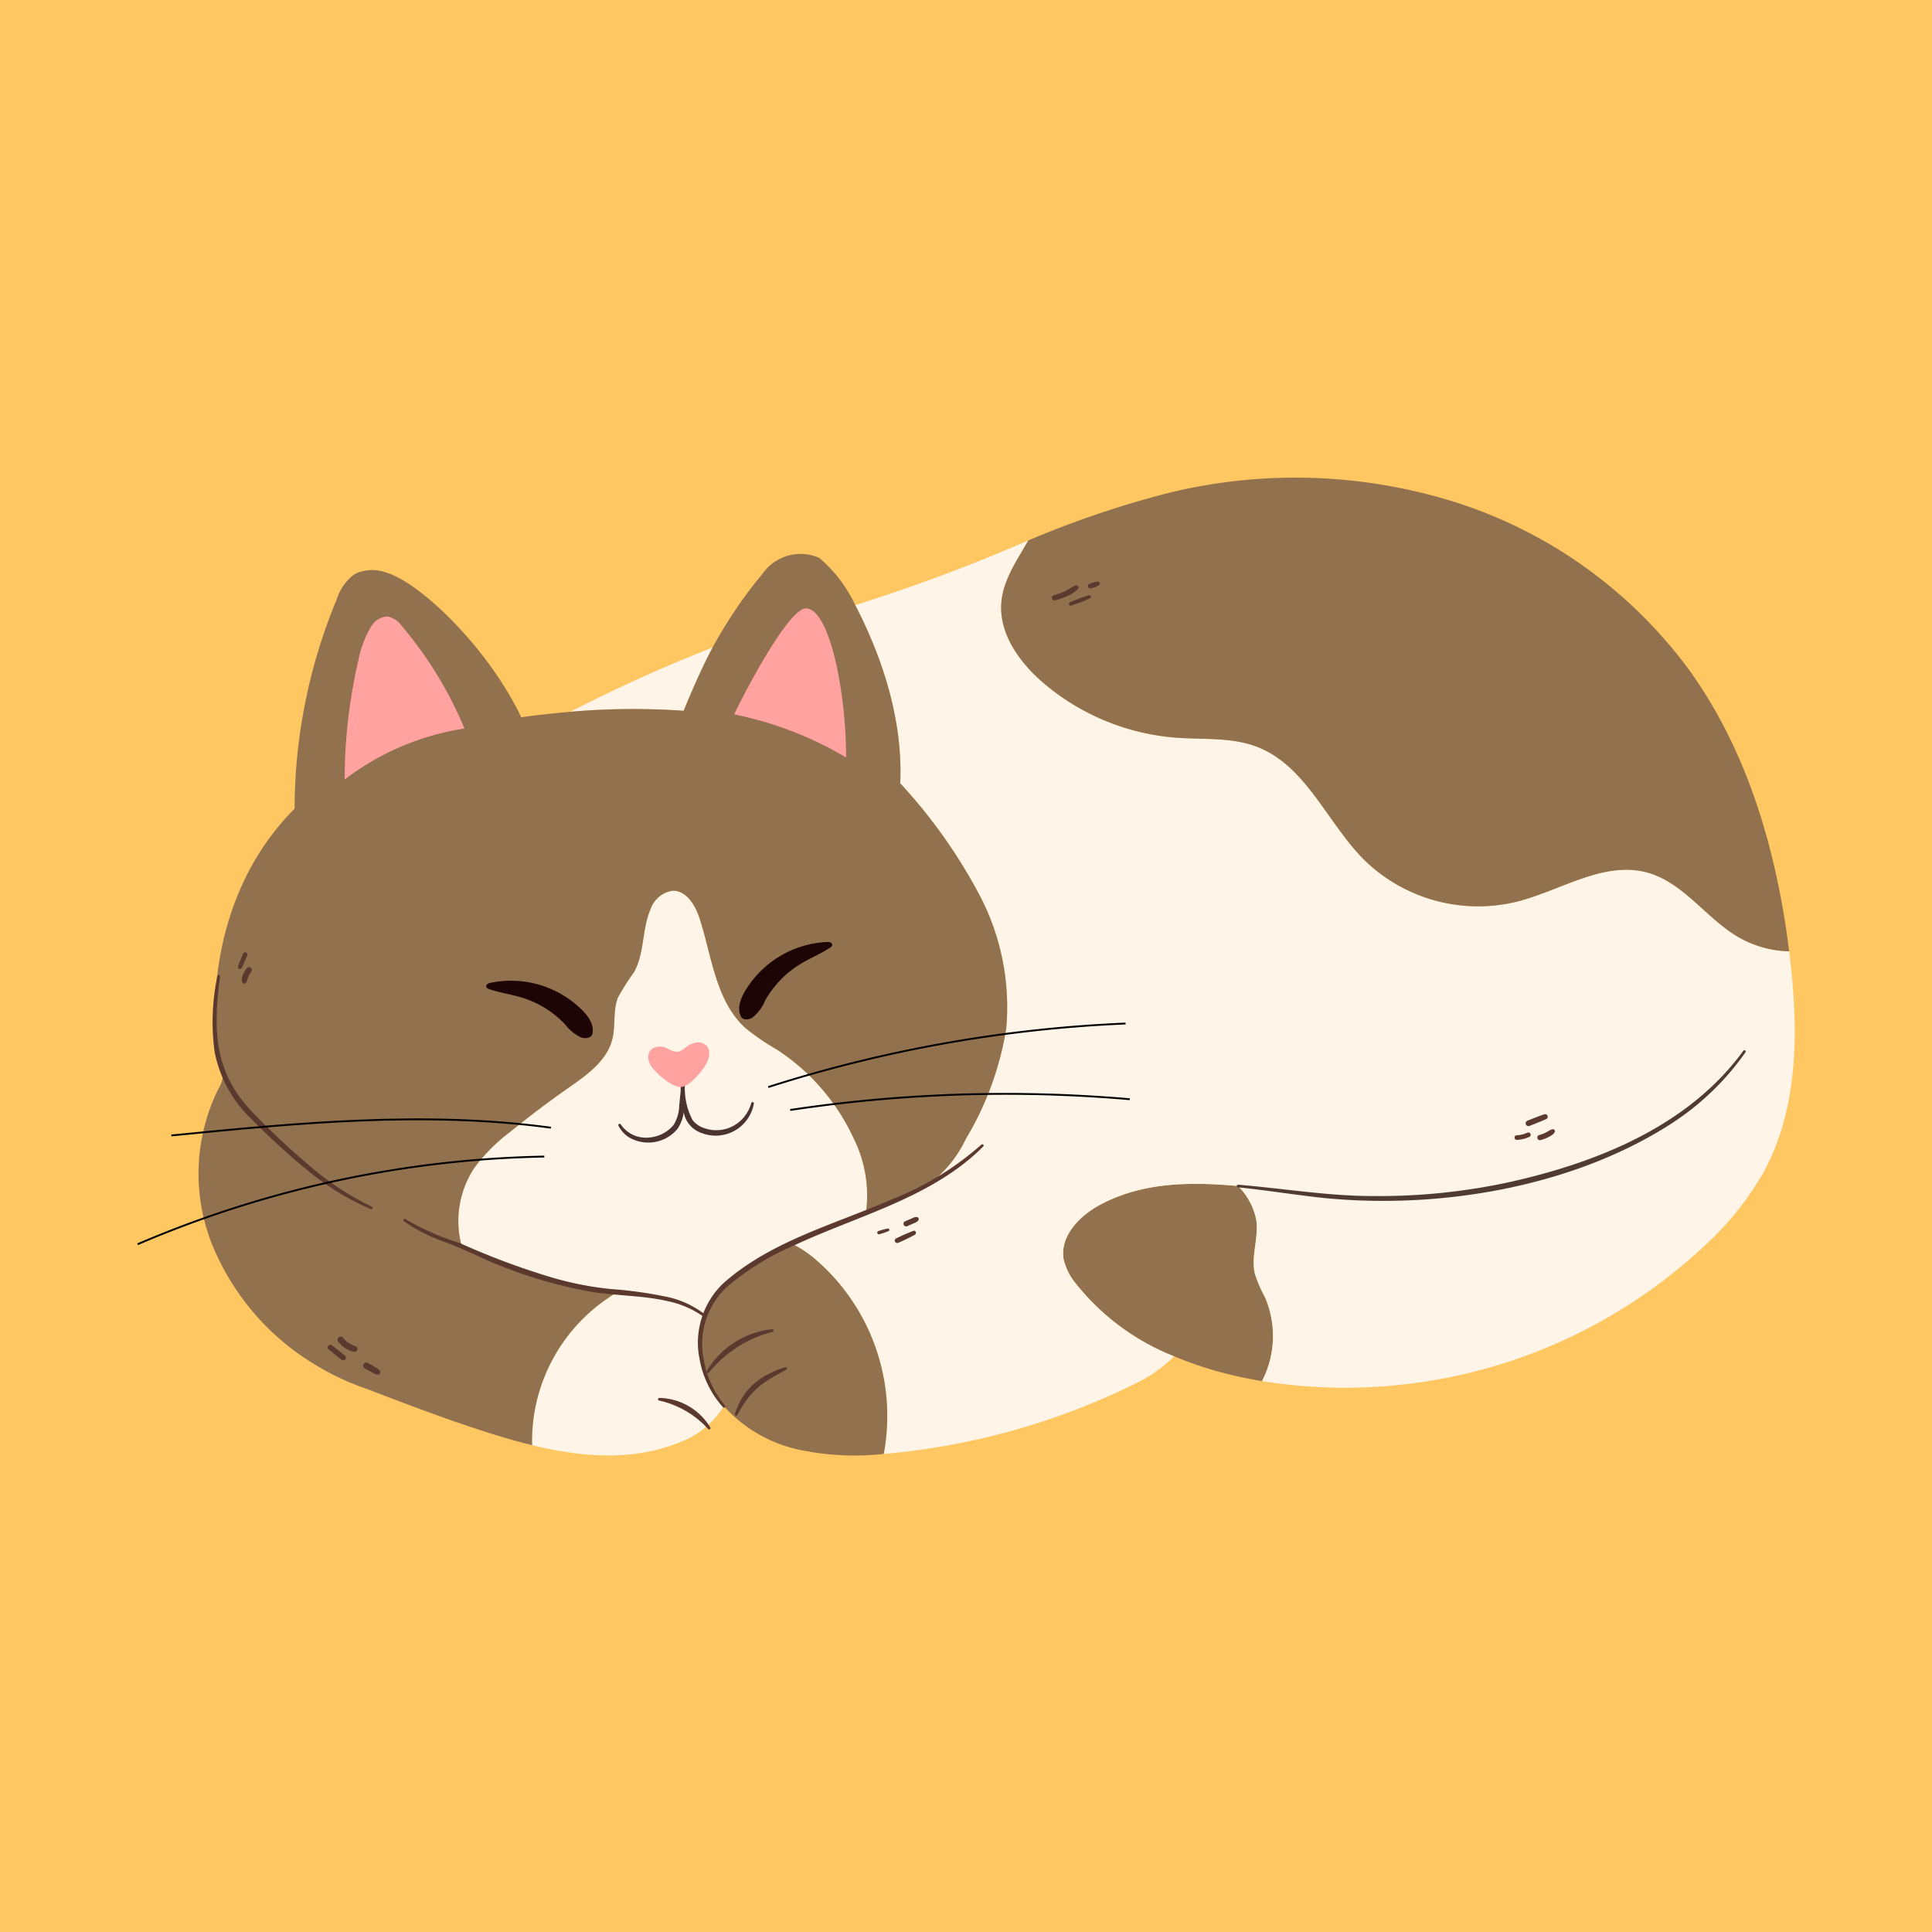 <svg xmlns="http://www.w3.org/2000/svg" xmlns:xlink="http://www.w3.org/1999/xlink" viewBox="0 0 200 200"><defs><style>.cls-1{fill:none;}.cls-2{fill:#ffc762;}.cls-3{clip-path:url(#clip-path);}.cls-4{fill:#656a6b;}.cls-5{fill:#797f7f;}.cls-6{clip-path:url(#clip-path-2);}.cls-7{fill:#fff4e8;}.cls-8{fill:#92714e;}.cls-9{fill:#5b392e;}.cls-10{fill:#503b32;}.cls-11{fill:#ffa2a0;}.cls-12{fill:#1d0505;}.cls-13{fill:#4b3332;}</style><clipPath id="clip-path"><rect class="cls-1" x="-220" width="200" height="200.119"/></clipPath><clipPath id="clip-path-2"><rect class="cls-1" y="-0.119" width="200.237" height="200.237"/></clipPath></defs><g id="Fondos"><rect class="cls-2" y="-0.119" width="200" height="200.237"/></g><g id="Gatos"><g class="cls-3"><path class="cls-4" d="M-51.717,82.644a15.444,15.444,0,0,0,6.291-2.049c5.396-3.426,6.483-10.679,9.567-16.277,4.008-7.274,11.822-11.942,19.973-13.532S.736,50.382,8.732,52.628c3.41.958,6.922,2.205,9.308,4.822s3.2,6.987.892,9.674c-2.518,2.932-7.088,2.522-10.895,1.86L-1.703,67.29c-3.848-.669-7.931-1.318-11.561.125-5.892,2.341-8.386,9.088-11.572,14.569a42.28,42.28,0,0,1-23.997,18.997c-4.16,1.264-8.667,1.864-12.842.654s-7.926-4.525-8.711-8.801C-72.706,80.211-58.443,83.538-51.717,82.644Z"/><path class="cls-5" d="M8.732,52.627q-1.912-.537-3.857-.986a16.515,16.515,0,0,1-1.219,3.455,67.891,67.891,0,0,0-3.974,10.18A12.098,12.098,0,0,0-.719,67.46q3.233.562,6.465,1.124c.395-1.56.282-3.216.58-4.803.726-3.865,3.703-6.746,6.06-9.961C11.192,53.353,9.956,52.97,8.732,52.627Z"/><path class="cls-5" d="M18.04,57.449a11.334,11.334,0,0,0-1.274-1.188,59.549,59.549,0,0,1-2.52,6.132,28.543,28.543,0,0,0-2.734,7.03c2.836.176,5.641-.227,7.42-2.299C21.24,64.436,20.427,60.066,18.04,57.449Z"/></g><g class="cls-6"><path class="cls-7" d="M73.768,67.03c-1.028,1.927-1.946,3.995-2.999,6.552a74.243,74.243,0,0,0-11.726.103A159.65,159.65,0,0,1,73.768,67.03Z"/><path class="cls-8" d="M130.942,134.271a10.144,10.144,0,0,1-.299,8.7q-.549-.091-1.099-.197a39.782,39.782,0,0,1-8-2.368,24.398,24.398,0,0,1-10.163-7.519,6.07,6.07,0,0,1-1.271-2.52c-.414-2.347,1.58-4.447,3.671-5.592,4.361-2.387,9.329-2.461,14.378-1.999a6.783,6.783,0,0,1,1.889,3.514c.275,1.86-.58,3.783-.134,5.609A13.747,13.747,0,0,0,130.942,134.271Z"/><path class="cls-7" d="M128.159,122.776c-5.048-.462-10.016-.387-14.378,1.999-2.091,1.145-4.085,3.245-3.671,5.592a6.07,6.07,0,0,0,1.271,2.52,24.398,24.398,0,0,0,10.163,7.519,14.468,14.468,0,0,1-4.071,2.852,72.964,72.964,0,0,1-24.234,7.078c-.584.067-1.168.126-1.755.174a21.399,21.399,0,0,0-7.051-20.124,11.993,11.993,0,0,0-2.49-1.654c2.503-1.171,5.123-2.154,7.698-3.188a55.401,55.401,0,0,0,7.227-3.369l-.061-.107a12.761,12.761,0,0,0,3.209-4.228,32.015,32.015,0,0,0,4.152-11.392,24.878,24.878,0,0,0-2.759-13.773,54.528,54.528,0,0,0-8.215-11.586c.267-6.162-1.578-12.277-4.302-17.753-.115-.229-.229-.458-.349-.685l.055-.029a179.012,179.012,0,0,0,17.844-6.674c-1.145,2.034-2.541,3.993-2.772,6.285-.332,3.278,1.828,6.309,4.329,8.454a24.016,24.016,0,0,0,13.746,5.676c2.824.21,5.76-.069,8.4.954,5.094,1.973,7.254,7.899,11.129,11.75a16.889,16.889,0,0,0,15.82,4.256c4.529-1.168,8.967-4.243,13.471-2.988,3.737,1.044,6.063,4.747,9.421,6.691a11.059,11.059,0,0,0,5.228,1.456c.04.311.076.624.113.935.855,7.439.826,15.356-2.759,21.933a31.417,31.417,0,0,1-5.954,7.463,54.414,54.414,0,0,1-45.97,14.156,10.144,10.144,0,0,0,.299-8.7,13.747,13.747,0,0,1-1.028-2.372c-.447-1.826.408-3.749.134-5.609A6.783,6.783,0,0,0,128.159,122.776Z"/><path class="cls-7" d="M74.953,145.594l-.099.088a9.09,9.09,0,0,1-4.642,3.676c-4.764,1.929-10.053,1.477-15.12.248-.01-.084-.013-.17-.015-.25a17.874,17.874,0,0,1,8.818-15.579c3.22.301,6.565.486,9.059,2.448a9.616,9.616,0,0,0,1.175,8.28A10.941,10.941,0,0,0,74.953,145.594Z"/><path class="cls-7" d="M81.943,128.732a36.197,36.197,0,0,0-4.651,2.566,12.033,12.033,0,0,0-3.524,3.272,7.411,7.411,0,0,0-.815,1.654c-2.494-1.961-5.838-2.146-9.059-2.448-.513-.048-1.023-.099-1.526-.16a50.678,50.678,0,0,1-14.338-4.503c-.076-.034-.153-.067-.229-.099a9.936,9.936,0,0,1,1.316-8.135,17.957,17.957,0,0,1,3.646-3.669q2.953-2.407,6.08-4.594c1.889-1.322,3.965-2.78,4.537-5.012.366-1.431.048-3.001.601-4.369a25.233,25.233,0,0,1,1.656-2.6c1.095-1.965.809-4.432,1.698-6.496A2.872,2.872,0,0,1,69.59,92.212c1.48-.071,2.417,1.547,2.866,2.961,1.248,3.942,1.666,8.498,4.733,11.27a24.859,24.859,0,0,0,3.238,2.211,21.991,21.991,0,0,1,7.979,9.261,13.201,13.201,0,0,1,1.236,7.63C87.066,126.578,84.446,127.561,81.943,128.732Z"/><path class="cls-8" d="M72.953,136.224a7.411,7.411,0,0,1,.815-1.654,12.033,12.033,0,0,1,3.524-3.272,36.197,36.197,0,0,1,4.651-2.566,11.993,11.993,0,0,1,2.49,1.654,21.399,21.399,0,0,1,7.051,20.124,27.897,27.897,0,0,1-8.721-.427,14.678,14.678,0,0,1-7.811-4.489,10.941,10.941,0,0,1-.824-1.089A9.616,9.616,0,0,1,72.953,136.224Z"/><path class="cls-8" d="M174.852,69.343c6.096,8.45,9.074,18.787,10.362,29.141a11.059,11.059,0,0,1-5.228-1.456c-3.358-1.944-5.684-5.647-9.421-6.691-4.505-1.255-8.942,1.82-13.471,2.988a16.889,16.889,0,0,1-15.82-4.256c-3.875-3.852-6.035-9.778-11.129-11.75-2.64-1.023-5.577-.744-8.4-.954a24.016,24.016,0,0,1-13.746-5.676c-2.501-2.144-4.661-5.176-4.329-8.454.231-2.291,1.627-4.251,2.772-6.285a101.172,101.172,0,0,1,14.799-4.989,55.233,55.233,0,0,1,29.644,1.099A48.19,48.19,0,0,1,174.852,69.343Z"/><path class="cls-8" d="M73.768,67.03a46.7,46.7,0,0,1,5.178-7.645,4.796,4.796,0,0,1,5.876-1.629,14.576,14.576,0,0,1,3.72,4.896c.12.227.235.456.349.685,2.724,5.476,4.569,11.59,4.302,17.753a54.528,54.528,0,0,1,8.215,11.586,24.878,24.878,0,0,1,2.759,13.773A32.015,32.015,0,0,1,100.016,117.84a12.761,12.761,0,0,1-3.209,4.228l.061.107a55.401,55.401,0,0,1-7.227,3.369,13.201,13.201,0,0,0-1.236-7.63,21.991,21.991,0,0,0-7.979-9.261,24.859,24.859,0,0,1-3.238-2.211c-3.068-2.772-3.486-7.328-4.733-11.27-.448-1.414-1.385-3.032-2.866-2.961a2.872,2.872,0,0,0-2.253,1.927c-.889,2.064-.603,4.531-1.698,6.496a25.233,25.233,0,0,0-1.656,2.6c-.553,1.368-.235,2.938-.601,4.369-.572,2.232-2.648,3.69-4.537,5.012q-3.122,2.183-6.08,4.594a17.957,17.957,0,0,0-3.646,3.669,9.936,9.936,0,0,0-1.316,8.135c.076.033.153.065.229.099a50.678,50.678,0,0,0,14.338,4.503c.504.061,1.013.113,1.526.16a17.874,17.874,0,0,0-8.818,15.579c.002.08.006.166.015.25-1.271-.307-2.528-.664-3.76-1.044-4.512-1.393-8.925-3.081-13.334-4.77a26.957,26.957,0,0,1-5.554-2.625,25.894,25.894,0,0,1-10.568-12.544,19.793,19.793,0,0,1,.738-15.912,3.281,3.281,0,0,0,.424-1.068A3.104,3.104,0,0,0,22.87,110.44c-.004-.017-.01-.034-.013-.051a23.31,23.31,0,0,1-.595-5.996c.086-5.991,1.891-14.334,8.234-20.677a56.683,56.683,0,0,1,4.365-21.679A5.11,5.11,0,0,1,36.742,59.41a4.22,4.22,0,0,1,3.268-.128c3.419,1.006,10.44,7.637,13.95,14.969q2.538-.352,5.083-.567a74.243,74.243,0,0,1,11.726-.103C71.822,71.025,72.739,68.957,73.768,67.03Z"/><path class="cls-9" d="M22.778,101.076c-.731,5.642-.656,10.037,3.587,14.294,1.789,1.857,3.71,3.634,5.677,5.307a29.702,29.702,0,0,0,6.462,4.248.137.137,0,0,1-.109.25,27.202,27.202,0,0,1-6.67-4.112,71.405,71.405,0,0,1-5.774-5.302,12.979,12.979,0,0,1-3.736-6.891,22.904,22.904,0,0,1,.294-7.837.137.137,0,0,1,.27.041Z"/><path class="cls-10" d="M128.171,122.64c4.734.39,9.418,1.195,14.145,1.175a63.727,63.727,0,0,0,14.053-1.469c9.072-2.034,18.47-5.825,24.101-13.572a.136.136,0,0,1,.224.156,27.733,27.733,0,0,1-7.692,7.394c-10.652,6.875-25.361,9.123-37.804,7.476-2.355-.295-4.698-.648-7.052-.888a.137.137,0,0,1,.025-.272Z"/><path class="cls-9" d="M101.794,118.68c-5.332,5.331-12.96,7.135-19.585,10.243a27.278,27.278,0,0,0-6.971,4.313,8.069,8.069,0,0,0-2.413,7.368,9.988,9.988,0,0,0,2.231,4.9.137.137,0,0,1-.207.177,10.164,10.164,0,0,1-2.436-5.01,8.499,8.499,0,0,1,2.457-7.819c4.907-4.37,11.486-6.091,17.369-8.662a31.293,31.293,0,0,0,9.365-5.708.137.137,0,0,1,.19.196Z"/><path class="cls-9" d="M41.955,126.19a25.802,25.802,0,0,0,5.618,2.48,77.008,77.008,0,0,0,9.629,3.596,34.196,34.196,0,0,0,6.023,1.174,42.557,42.557,0,0,1,6.153.885,9.79,9.79,0,0,1,3.732,1.849.137.137,0,0,1-.167.216,9.731,9.731,0,0,0-3.669-1.661c-2.666-.639-5.461-.57-8.167-1.02a48.113,48.113,0,0,1-11.828-3.77c-1.26-.586-2.495-1.104-3.801-1.577a17.221,17.221,0,0,1-3.675-1.943.137.137,0,0,1,.151-.227Z"/><path class="cls-9" d="M73.308,147.932a9.677,9.677,0,0,0-5.087-2.949.138.138,0,0,1,.03-.271,6.31,6.31,0,0,1,5.278,3.059.138.138,0,0,1-.221.161Z"/><path class="cls-11" d="M75.999,73.953c1.52-3.176,5.767-11.039,7.452-10.976,2.438.091,4.142,8.707,4.142,15.441A36.933,36.933,0,0,0,75.999,73.953Z"/><path class="cls-11" d="M35.68,80.694A54.604,54.604,0,0,1,37.083,68.429a10.85,10.85,0,0,1,1.276-3.463,2.09,2.09,0,0,1,1.756-1.149A2.402,2.402,0,0,1,41.622,64.84a40.224,40.224,0,0,1,6.459,10.577A27.167,27.167,0,0,0,35.68,80.694Z"/><path class="cls-9" d="M79.987,137.869a12.465,12.465,0,0,0-6.608,4.23.137.137,0,0,1-.222-.158,8.96,8.96,0,0,1,6.777-4.34.137.137,0,0,1,.053.268Z"/><path class="cls-9" d="M81.39,141.789c-2.568,1.392-3.628,2.052-5.064,4.688a.137.137,0,0,1-.249-.112c.867-2.664,2.602-3.995,5.202-4.826a.137.137,0,0,1,.11.25Z"/><path d="M17.748,117.635l-.019-.19c12.892-1.269,26.223-2.581,39.315-.801l-.026.189C43.949,115.055,30.63,116.366,17.748,117.635Z"/><path d="M14.288,128.889l-.076-.175a112.008,112.008,0,0,1,42.13-9.082l.003.191A111.819,111.819,0,0,0,14.288,128.889Z"/><path d="M79.556,112.625l-.058-.182a140.816,140.816,0,0,1,37.016-6.584l.008.191A140.613,140.613,0,0,0,79.556,112.625Z"/><path d="M81.814,114.999l-.028-.189a149.723,149.723,0,0,1,35.174-1.115l-.016.19A149.542,149.542,0,0,0,81.814,114.999Z"/><path class="cls-12" d="M61.344,106.946c.182-1.168-.792-2.165-1.667-2.923a10.442,10.442,0,0,0-8.877-2.285.802.802,0,0,0-.345.135.289.289,0,0,0-.102.331.42.42,0,0,0,.263.181c1.129.391,2.327.547,3.468.902a10.353,10.353,0,0,1,4.417,2.755,4.41,4.41,0,0,0,1.677,1.362C60.597,107.539,61.259,107.496,61.344,106.946Z"/><path class="cls-12" d="M76.67,105.168c-.465-1.087.233-2.294.893-3.244a10.443,10.443,0,0,1,8.037-4.407.802.802,0,0,1,.367.045.289.289,0,0,1,.181.296.42.42,0,0,1-.21.241c-.998.658-2.12,1.105-3.138,1.731A10.353,10.353,0,0,0,79.2,103.59a4.409,4.409,0,0,1-1.288,1.734C77.54,105.559,76.888,105.68,76.67,105.168Z"/><path class="cls-13" d="M70.904,111.543c-.01,1.005-.035,2.002-.087,3.009a4.119,4.119,0,0,1-.661,2.28,3.933,3.933,0,0,1-5.094.873,3.087,3.087,0,0,1-1.042-1.179.137.137,0,0,1,.238-.133,3.11,3.11,0,0,0,2.35,1.368,3.733,3.733,0,0,0,3.095-1.268,3.882,3.882,0,0,0,.607-1.981c.09-.991.195-1.993.321-2.987a.137.137,0,0,1,.272.018Z"/><path class="cls-13" d="M78.039,114.239a4.013,4.013,0,0,1-5.336,3.079,2.824,2.824,0,0,1-1.851-1.862,12.996,12.996,0,0,1-.359-4.178.137.137,0,0,1,.273-.006c.045.551.071,1.1.131,1.643a7.081,7.081,0,0,0,.797,3.035,2.504,2.504,0,0,0,1.205.83,3.7,3.7,0,0,0,4.163-1.197,3.845,3.845,0,0,0,.711-1.4.137.137,0,0,1,.267.055Z"/><path class="cls-11" d="M73.129,108.24a1.228,1.228,0,0,0-1.094-.308,2.009,2.009,0,0,0-.739.278c-.399.251-.734.657-1.222.672a2.316,2.316,0,0,1-.996-.351,1.62,1.62,0,0,0-1.528.005,1.047,1.047,0,0,0-.441.771,1.664,1.664,0,0,0,.187.866c.3.622,2.142,2.402,3.24,2.362a2.498,2.498,0,0,0,1.184-.703C73.224,110.423,73.84,109.03,73.129,108.24Z"/><path class="cls-9" d="M111.619,60.705a.226.226,0,0,0-.255-.104,2.373,2.373,0,0,0-.31.139c-.092.054-.185.108-.276.163q-.266.161-.546.297a6.451,6.451,0,0,1-1.155.424.273.273,0,0,0,.145.526,7.226,7.226,0,0,0,1.257-.447,3.175,3.175,0,0,0,1.105-.724A.233.233,0,0,0,111.619,60.705Z"/><path class="cls-9" d="M112.72,61.629a7.631,7.631,0,0,0-.961.317l-.949.359a.209.209,0,0,0-.142.25.205.205,0,0,0,.25.142l.968-.362a7.918,7.918,0,0,0,.96-.408C113.013,61.838,112.896,61.588,112.72,61.629Z"/><path class="cls-9" d="M113.841,60.332a.181.181,0,0,0-.164-.11,1.341,1.341,0,0,0-.46.066l-.408.134a.255.255,0,1,0,.136.492l.415-.14a1.31,1.31,0,0,0,.241-.102,1.765,1.765,0,0,0,.203-.143A.177.177,0,0,0,113.841,60.332Z"/><path class="cls-9" d="M158.425,117.348a.248.248,0,0,0-.33-.087c-.026.012-.053.024-.079.036l-.012.005-.01.004c-.047.019-.094.037-.142.054q-.138.049-.281.083c-.093.023-.186.04-.281.054l-.029.004c-.029.003-.058.006-.086.009-.05.004-.101.007-.152.009a.241.241,0,0,0,0,.483,3.363,3.363,0,0,0,1.317-.324A.243.243,0,0,0,158.425,117.348Z"/><path class="cls-9" d="M160.765,116.899a.639.639,0,0,0-.239.059c-.059.029-.115.063-.172.096-.11.064-.219.13-.333.188q-.083.042-.167.08l-.041.018,0,0c-.029.012-.057.023-.086.034a3.846,3.846,0,0,1-.375.121.271.271,0,1,0,.144.522,4.151,4.151,0,0,0,.79-.3,2.672,2.672,0,0,0,.341-.197,1.637,1.637,0,0,0,.189-.149.546.546,0,0,0,.137-.226A.196.196,0,0,0,160.765,116.899Z"/><path class="cls-9" d="M160.197,115.502a.267.267,0,0,0-.317-.155c-.587.198-1.16.429-1.735.658a.298.298,0,0,0-.203.357.294.294,0,0,0,.358.203c.6-.233,1.2-.463,1.787-.728A.266.266,0,0,0,160.197,115.502Z"/><path class="cls-9" d="M92.063,127.28a.141.141,0,0,0-.17-.097c-.159.033-.318.063-.474.108l-.466.135a.177.177,0,1,0,.094.341l.464-.145c.155-.049.305-.111.456-.171A.143.143,0,0,0,92.063,127.28Z"/><path class="cls-9" d="M94.896,125.989a.995.995,0,0,0-.188.013,1.131,1.131,0,0,0-.187.069c-.096.041-.192.084-.288.125l-.566.247a.277.277,0,0,0-.127.166.284.284,0,0,0,.028.214.281.281,0,0,0,.166.127.32.32,0,0,0,.214-.028l.553-.247c.092-.041.185-.081.277-.124a1.015,1.015,0,0,0,.133-.071.893.893,0,0,0,.137-.128A.215.215,0,0,0,94.896,125.989Z"/><path class="cls-9" d="M94.553,127.418a19.686,19.686,0,0,0-1.803.792.255.255,0,0,0-.091.346.258.258,0,0,0,.346.091,18.997,18.997,0,0,0,1.713-.836C94.922,127.69,94.79,127.337,94.553,127.418Z"/><path class="cls-9" d="M35.726,140.351c-.213-.189-.44-.36-.664-.536l-.673-.527a.3.3,0,0,0-.195-.081.275.275,0,0,0-.194.469l.674.544c.237.191.47.386.718.562a.275.275,0,0,0,.333-.432Z"/><path class="cls-9" d="M36.797,139.364c-.033-.011-.066-.023-.098-.035-.015-.006-.03-.011-.044-.018l0,0c-.066-.03-.131-.063-.197-.092a2.636,2.636,0,0,1-.375-.204q-.043-.029-.086-.059l-.037-.027.001.001-.001-.001h0c-.031-.023-.022-.023-.011-.015-.019-.018-.054-.038-.068-.05q-.04-.034-.078-.069-.081-.075-.154-.156-.035-.038-.068-.078l-.029-.036-.005-.006-.001-.001a.355.355,0,0,0-.194-.149.332.332,0,0,0-.25.033.327.327,0,0,0-.116.444,3.081,3.081,0,0,0,.753.714,2.642,2.642,0,0,0,.395.216,2.067,2.067,0,0,0,.512.145.288.288,0,1,0,.153-.556Z"/><path class="cls-9" d="M35.96,138.929a.038.038,0,0,0-.011-.015.051.051,0,0,1,.011.015Z"/><path class="cls-9" d="M39.293,141.866a1.123,1.123,0,0,0-.172-.164c-.045-.031-.092-.062-.139-.091-.098-.059-.199-.113-.298-.17l-.607-.345a.322.322,0,1,0-.325.556l.61.34c.1.056.198.115.3.167.049.025.1.049.15.072a1.079,1.079,0,0,0,.231.065.257.257,0,0,0,.25-.43Z"/><path class="cls-9" d="M25.5,98.608a.233.233,0,0,0-.315.083l-.29.685-.142.337a.987.987,0,0,0-.112.417.186.186,0,0,0,.313.13.884.884,0,0,0,.202-.326l.143-.337.285-.673A.237.237,0,0,0,25.5,98.608Z"/><path class="cls-9" d="M26.081,100.405a.297.297,0,0,0-.508-.21,2.603,2.603,0,0,0-.422.706,1.422,1.422,0,0,0-.097.337,1.99,1.99,0,0,0-.025.226.528.528,0,0,0,.077.258.214.214,0,0,0,.185.106.226.226,0,0,0,.185-.106c-.035.045.014-.017.022-.029l.02-.03a.514.514,0,0,0,.055-.115c.016-.051.026-.104.042-.154.033-.105.064-.212.104-.315l.009-.024c.011-.023.021-.047.033-.07q.035-.072.076-.142t.086-.136c.014-.02.029-.04.043-.059l.026-.032A.319.319,0,0,0,26.081,100.405Z"/></g></g></svg>